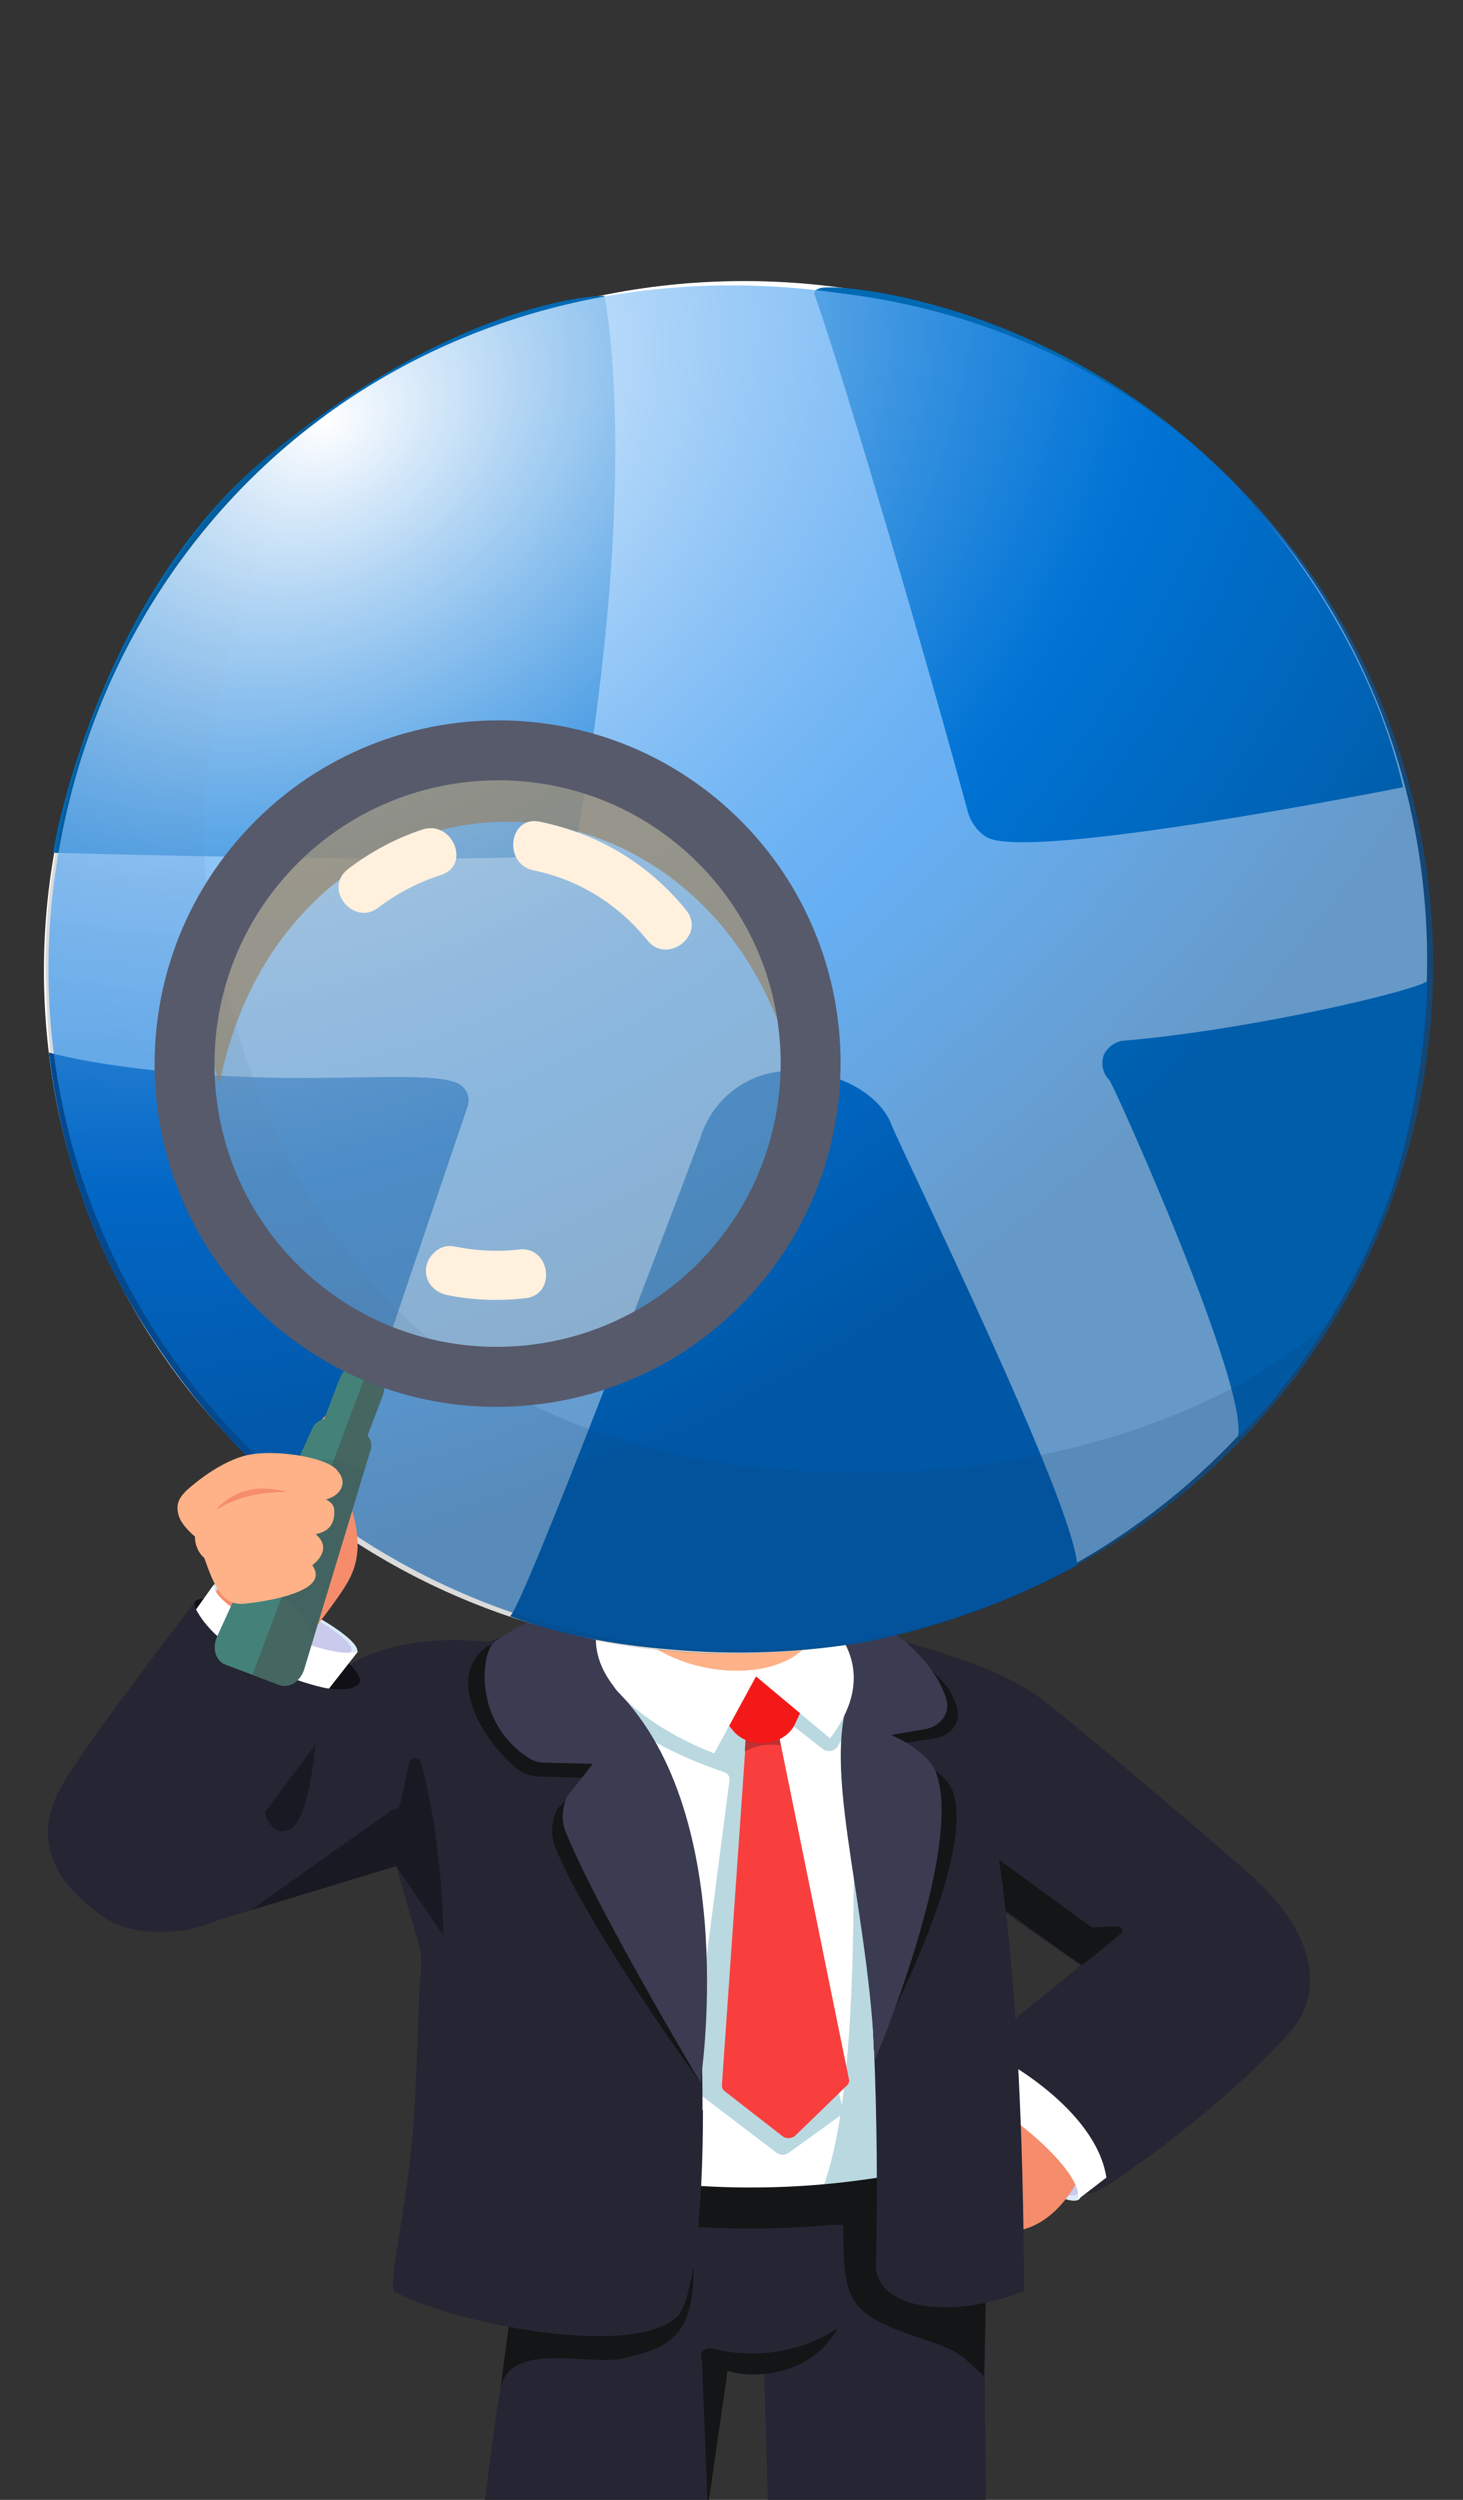 <svg width="72" height="123" viewBox="0 0 72 123" fill="none" xmlns="http://www.w3.org/2000/svg">
<rect x="0" y="0" width="72" height="123" fill="#333333" stroke="none"/>
<g clip-path="url(#clip0_1371_25126)">
<mask id="mask0_1371_25126" style="mask-type:luminance" maskUnits="userSpaceOnUse" x="1" y="14" width="70" height="129">
<path d="M69.559 14.389L1.244 14.891L1.691 142.815L70.007 142.314L69.559 14.389Z" fill="white"/>
</mask>
<g mask="url(#mask0_1371_25126)">
<path d="M44.122 89.63C44.414 90.061 44.786 90.48 45.241 90.877C45.291 90.923 45.346 90.967 45.399 91.014C46.522 91.933 47.47 92.523 48.341 93.21C49.753 94.327 49.977 94.464 51.358 95.428C51.929 95.823 52.531 96.235 53.191 96.675C53.194 96.677 53.202 96.683 53.205 96.686C53.227 96.699 46.525 102.097 46.525 102.097C46.32 102.801 47.556 103.486 48.051 104.157C48.501 104.767 48.848 105.211 49.159 105.567C49.634 106.11 50.031 106.443 50.593 106.847C50.707 106.927 50.832 107.015 50.962 107.103C51.195 107.265 51.45 107.39 51.719 107.48C52.705 107.822 53.367 108.22 54.261 107.666C56.547 106.252 60.159 103.402 62.351 101.172C63.164 100.347 63.909 99.639 64.221 98.782C64.301 98.556 64.364 98.328 64.401 98.097C64.716 96.263 63.733 94.241 61.616 92.33C59.588 90.49 52.715 84.962 51.225 83.735C50.454 83.102 49.667 82.706 48.912 82.509C48.41 82.377 47.915 82.336 47.445 82.364C47.227 82.38 44.3 81.719 44 82.171C43.403 83.084 45.4 85.525 45.14 86.21C44.649 87.519 43.127 88.197 44.105 89.636L44.116 89.636L44.122 89.63Z" fill="#252533"/>
<path d="M43.356 81.962C43.356 81.962 47.708 83.248 50.764 85.141L50.816 85.188C51.754 85.956 50.58 84.976 54.714 88.197C59.301 91.767 64.741 95.801 64.228 98.782C64.307 98.556 64.37 98.328 64.408 98.097C64.723 96.262 63.739 94.239 61.624 92.328C59.595 90.488 52.73 84.71 51.182 83.53C48.735 81.663 42.955 80.398 42.955 80.398L43.353 81.965L43.356 81.965L43.356 81.962Z" fill="#252533"/>
<path d="M42.901 89.248C43.62 89.751 52.385 96.129 53.217 96.684C53.921 96.226 54.658 95.514 55.141 95.158C55.32 95.026 55.2 94.777 54.96 94.787L53.725 94.833L43.962 87.715L42.901 89.25L42.901 89.248Z" fill="#131516"/>
<path d="M50.553 104.762C52.223 106.196 53.313 107.574 53.182 108.091C53.026 108.709 51.008 107.73 49.335 106.29C47.664 104.856 46.286 103.175 46.63 102.703C46.837 102.418 48.879 103.325 50.553 104.759L50.55 104.759L50.553 104.762Z" fill="#D9EBF9"/>
<path d="M50.616 104.743C52.19 106.079 53.207 107.362 53.081 107.849C52.928 108.428 51.024 107.518 49.45 106.183C47.877 104.847 46.587 103.282 46.918 102.841C47.119 102.573 49.043 103.414 50.616 104.746L50.616 104.743Z" fill="#CACAED"/>
<path d="M53.089 107.19C53.089 107.19 51.732 110.149 49.135 109.747C46.538 109.344 45.653 105.18 45.653 105.18L48.575 102.642L53.089 107.193L53.089 107.19Z" fill="#F58D6C"/>
<path d="M48.853 101.115C48.853 101.115 46.559 102.738 46.57 102.738C48.027 102.446 53.415 106.624 53.049 108.218L54.449 107.141C53.931 103.721 49.127 101.158 48.853 101.115Z" fill="white"/>
<path d="M43.308 98.369L47.8 99.847L47.8 99.758C47.54 89.174 37.118 80.756 24.359 80.827C24.359 80.827 18.659 79.917 15.964 82.93L19.51 91.841L21.086 97.295C21.086 97.295 22.227 98.106 43.308 98.367L43.308 98.369Z" fill="#252533"/>
<path d="M38.211 137.114C38.631 136.917 39.15 136.732 39.724 136.567C43.111 135.612 48.588 135.364 48.664 136.659L48.459 116.896L48.589 108.936L48.607 107.851L47.463 108.637L42.69 111.91L38.011 115.774L37.586 116.063L38.211 137.114Z" fill="#252533"/>
<path d="M22.139 135.881C22.558 135.445 23.26 135.203 24.106 135.111C27.378 134.756 32.84 136.58 32.725 137.653C32.577 139.009 35.807 116.635 35.807 116.635L38.543 116.614L49.831 107.821L25.625 108.004L25.503 108.785L25.604 110.948L25.098 115.139L24.695 117.124L24.423 118.779L22.131 135.884L22.133 135.884L22.139 135.881Z" fill="#252533"/>
<path d="M24.62 117.609C25.008 115.095 28.925 116.424 30.648 116.039C33.086 115.495 34.105 114.821 34.133 111.675L32.621 110.4L25.877 108.252L24.815 116.105L24.623 117.609L24.62 117.609Z" fill="#131516"/>
<path d="M41.502 108.689L41.506 109.919C41.517 113.298 41.903 113.864 45.111 114.981C45.991 115.285 46.913 115.528 47.546 116.104L48.428 116.905L48.61 108.941L48.609 108.63L41.496 108.683L41.499 108.692L41.502 108.689Z" fill="#131516"/>
<path d="M38.544 116.629C40.536 116.078 41.223 114.543 41.223 114.543C41.223 114.543 38.789 116.416 35.174 115.588C34.288 115.387 34.553 116.173 34.553 116.173L34.832 123.403L35.805 116.649C35.805 116.649 36.932 117.074 38.541 116.629L38.544 116.629Z" fill="#131516"/>
<path d="M20.457 108.277L49.511 108.079L49.516 109.407L20.462 109.605L20.457 108.277Z" fill="#131516"/>
<path d="M20.392 87.116L24.324 102.17C25.745 107.528 32.346 107.733 38.345 107.627L38.945 107.6L39.753 107.552C48.378 107.295 49.357 102.889 47.934 97.531L44.554 84.803L44.05 82.899L43.89 82.936L42.667 83.215L20.395 87.116L20.392 87.116Z" fill="white"/>
<path d="M40.552 107.495L39.773 107.548C46.662 107.791 49.361 102.891 47.939 97.538L44.563 84.823L44.25 83.987L43.901 82.957L43.287 81.153L42.681 83.236L42.266 84.659C41.654 87.313 42.722 101.303 40.555 107.495L40.552 107.495Z" fill="#BAD8E0"/>
<path d="M29.151 80.087C29.291 79.814 29.738 79.763 29.952 80.003C30.823 80.979 33.028 82.872 36.533 82.082C38.218 81.703 38.868 80.977 39.121 80.501C39.239 80.269 39.587 80.197 39.826 80.343C40.912 81.025 43.072 82.869 41.219 85.941C41.078 86.172 40.708 86.228 40.486 86.052L37.825 83.968C37.59 83.781 37.197 83.856 37.077 84.11L36.692 84.909C36.662 84.973 36.654 85.043 36.665 85.115L41.486 103.756C41.511 103.887 41.453 104.023 41.332 104.107L38.822 105.919C38.643 106.048 38.378 106.047 38.206 105.912L34.112 102.793C33.998 102.705 33.945 102.578 33.97 102.45L35.899 87.599C35.932 87.421 35.818 87.25 35.616 87.182C34.019 86.658 27.099 84.085 29.159 80.073L29.159 80.084L29.151 80.087Z" fill="#BAD8E0"/>
<path d="M35.657 102.884L38.505 105.102C38.688 105.245 38.978 105.229 39.143 105.073L41.682 102.609C41.773 102.523 41.808 102.406 41.78 102.298L40.701 97.004L39.52 91.197L38.576 86.565L38.435 85.873L38.388 85.64L38.32 85.299L36.724 85.372L36.7 85.716L36.671 86.177L36.621 86.885L35.529 102.585C35.516 102.699 35.566 102.813 35.666 102.89L35.663 102.89L35.657 102.884Z" fill="#F93E3E"/>
<path d="M36.649 86.18C37.233 85.844 37.877 85.79 38.423 85.874L38.375 85.641L38.308 85.3L36.708 85.373L36.684 85.718L36.655 86.179L36.652 86.18L36.649 86.18Z" fill="#BA3131"/>
<path d="M47.919 106.111C42.858 107.545 37.466 107.981 32.186 107.346C28.957 106.96 25.901 106.066 22.818 105.22C21.328 104.81 20.79 106.787 22.262 107.191C25.54 108.089 28.768 108.995 32.213 109.383C37.725 110.003 43.386 109.522 48.661 108.032C50.144 107.612 49.417 105.686 47.922 106.109L47.919 106.109L47.919 106.111Z" fill="#131516"/>
<path d="M43.019 100.886C43.149 104.103 43.198 107.651 43.106 111.466C43.085 112.36 43.855 113.053 44.87 113.323C47.499 114.019 50.389 112.711 50.389 112.711C50.389 112.711 50.495 95.687 48.409 87.582C46.779 81.244 45.267 81.832 45.043 81.795C44.026 81.63 43.367 81.277 41.6 81.293C41.6 81.293 42.529 88.782 43.022 100.883L43.019 100.886Z" fill="#252533"/>
<path d="M41.957 81.25C41.957 81.25 42.517 88.786 43.01 100.887C44.7 97.645 47.869 90.972 46.89 88.135C46.48 86.957 43.83 85.861 43.83 85.861L46.046 85.523C46.786 85.398 47.267 84.762 47.113 84.122C46.903 83.242 46.417 82.504 44.961 81.564C43.944 81.399 43.725 81.24 41.96 81.253L41.957 81.25Z" fill="#131516"/>
<path d="M43.048 101.38C43.048 101.38 47.425 91.078 46.086 87.265C45.672 86.086 43.846 85.364 43.846 85.364L45.503 85.085C46.257 84.961 46.75 84.324 46.593 83.682C46.265 82.336 44.229 79.246 39.128 78.449C37.898 78.255 41.39 79.891 40.829 79.779C39.803 79.57 39.682 80.426 39.973 80.615C40.305 80.832 38.861 79.549 39.357 79.992C39.917 80.488 42.393 80.689 41.59 84.204C40.727 87.976 42.747 94.187 43.051 101.382L43.048 101.38Z" fill="#3B3B51"/>
<path d="M34.595 103.816C34.601 108.786 34.141 113.227 33.33 113.986C31.801 115.423 27.247 115.041 23.631 114.189C22.491 113.92 21.445 113.606 20.612 113.29C20.141 113.11 19.74 112.93 19.427 112.758C19.15 112.604 19.55 110.722 19.936 108.086C20.028 107.444 20.125 106.755 20.209 106.039C20.208 106.025 20.208 106.011 20.211 105.997C20.369 104.614 20.445 103.114 20.5 101.599C20.508 101.435 20.513 101.268 20.521 101.102C20.564 99.939 20.599 98.778 20.659 97.654C20.695 97.016 20.72 97.176 20.732 96.569C20.754 95.547 20.166 94.358 19.973 93.427C19.534 91.33 18.776 87.802 18.474 86.939C18.31 86.466 18.184 85.24 18.125 84.838C18.096 84.66 18.085 84.489 18.084 84.322C18.095 83.417 18.551 82.72 19.813 82.239C19.866 82.216 19.915 82.199 19.968 82.182C20.081 82.142 20.2 82.103 20.324 82.066L25.747 80.177C25.747 80.177 25.802 80.204 25.91 80.262C26.079 80.349 26.381 80.511 26.758 80.744C28.442 81.775 31.757 84.209 32.93 87.996C33.462 89.71 33.862 92.133 34.137 94.817C34.305 96.464 34.425 98.209 34.497 99.948C34.539 100.919 34.564 101.885 34.57 102.831C34.571 103.164 34.575 103.5 34.573 103.83L34.595 103.819L34.595 103.816Z" fill="#252533"/>
<path d="M25.73 81.528C25.264 81.227 24.554 80.535 23.84 81.118C21.667 82.894 24.466 86.453 25.671 87.168C25.909 87.308 26.18 87.395 26.465 87.404L29.031 87.474L27.419 89.009C27.153 89.558 27.089 90.28 27.309 90.839C28.932 94.901 34.47 102.459 34.47 102.459C34.47 102.459 34.269 87.06 25.727 81.526L25.73 81.526L25.73 81.528Z" fill="#131516"/>
<path d="M26.024 86.503C26.237 86.641 26.5 86.716 26.768 86.725L29.173 86.788L27.924 88.365C27.674 88.878 27.61 89.558 27.819 90.081C29.341 93.888 34.473 102.466 34.473 102.466C34.473 102.466 36.502 89.433 30.391 83.218C29.343 82.152 31.264 79.782 31.184 78.939C31.175 78.861 31.175 78.784 31.175 78.706C31.168 78.295 31.169 77.959 30.492 78.028C29.94 78.085 25.432 79.834 24.302 80.822C24.087 81.007 23.901 81.521 23.859 82.191C23.774 83.476 24.218 85.326 26.018 86.501L26.024 86.503Z" fill="#3B3B51"/>
<path d="M37.71 85.759L37.677 85.759C37.049 85.825 36.428 85.588 36.073 85.146L35.62 84.588C35.103 83.954 35.261 83.091 35.981 82.614L36.349 82.375C36.857 82.041 37.54 81.972 38.125 82.198L38.543 82.361C39.371 82.685 39.751 83.496 39.41 84.213L39.116 84.843C38.879 85.341 38.341 85.69 37.713 85.75L37.713 85.756L37.71 85.759Z" fill="#F41919"/>
<path d="M30.18 78.27C30.18 78.27 30.4 77.933 30.537 78.101C31.204 78.938 33.029 81.93 36.883 81.067C39.524 80.475 38.312 78.009 38.312 78.009C38.312 78.009 44.538 80.707 40.847 85.53L37.208 82.482L35.148 86.268C35.148 86.268 26.664 83.217 30.177 78.267L30.18 78.267L30.18 78.27Z" fill="white"/>
<path d="M36.926 82.164C35.23 82.332 33.42 81.854 32.113 81.004C32.032 80.952 31.955 80.894 31.88 80.837C30.969 80.107 30.368 80.011 30.577 78.078L36.547 78.033C36.547 78.033 38.507 78.019 40.076 78.466L39.941 78.466C40.122 78.815 40.22 79.157 40.229 79.487C40.295 80.849 39.014 81.962 36.926 82.166L36.926 82.164Z" fill="#F58D6C"/>
<path d="M36.928 82.167C35.23 82.335 33.42 81.856 32.113 81.007C32.033 80.955 31.955 80.897 31.88 80.839C33.029 79.907 35.252 79.11 40.178 79.485L40.23 79.493C40.296 80.855 39.015 81.968 36.928 82.172L36.928 82.167Z" fill="#FFB287"/>
</g>
<path d="M70.212 45.975C70.545 54.986 67.291 63.771 61.166 70.4C55.041 77.029 46.549 80.955 37.56 81.318C18.812 82.095 2.899 67.789 2.187 49.05C1.472 30.309 16.405 14.637 35.153 13.86C53.9 13.08 69.503 27.237 70.212 45.978" fill="white"/>
<path d="M29.742 14.558C29.742 14.558 31.59 22.957 28.445 40.962C28.331 41.609 27.59 42.078 26.419 42.139C20.434 42.456 2.623 41.959 2.623 41.959C2.576 41.951 4.727 29.178 13.492 22.183C23.066 14.517 29.742 14.553 29.742 14.553L29.742 14.558Z" fill="#0069B4"/>
<path d="M38.389 52.717C41.306 52.491 43.347 53.978 43.85 55.284C44.353 56.59 52.893 73.982 53.01 77.017C49.76 78.789 46.265 80.057 42.641 80.782C39.428 81.326 36.161 81.452 32.918 81.151C30.27 80.936 27.585 80.448 25.096 79.524C25.706 79.184 33.364 58.93 34.502 55.883C34.778 55.038 35.291 54.29 35.981 53.727C36.671 53.167 37.506 52.817 38.389 52.72" fill="#0059A7"/>
<path d="M2.402 51.784C2.402 51.784 5.931 52.827 13.005 53.016C17.635 53.141 21.852 52.684 22.724 53.424C22.872 53.548 22.98 53.714 23.031 53.899C23.081 54.085 23.071 54.285 23.005 54.465C23.005 54.465 17.5 70.621 17.014 72.351C16.818 73.298 16.814 74.272 17.003 75.22C17.16 75.807 11.061 72.254 6.279 63.875C4.161 60.152 2.928 56.045 2.402 51.781L2.402 51.784Z" fill="#0052A2"/>
<path d="M40.323 14.192C40.864 13.894 51.317 14.611 60.023 23.049C60.023 23.049 66.886 29.445 69.05 38.732C69.05 38.732 50.75 42.398 48.566 41.2C48.12 40.92 47.788 40.484 47.64 39.977C45.795 33.144 41.692 19.044 40.108 14.549C40.004 14.255 40.284 14.212 40.317 14.195" fill="#0069B4"/>
<path d="M54.318 51.914C54.244 52.126 54.231 52.353 54.281 52.572C54.332 52.791 54.441 52.99 54.599 53.147C54.788 53.323 61.515 68.308 60.918 70.729C64.291 67.429 67.86 61.712 69.089 56.462C69.774 53.775 70.165 51.019 70.255 48.25C70.037 48.651 61.751 50.663 55.201 51.212C55.01 51.252 54.831 51.336 54.676 51.457C54.524 51.58 54.4 51.736 54.318 51.914Z" fill="#0069B4"/>
<g opacity="0.16">
<path d="M16.11 20.246C12.253 26.257 9.048 37.059 10.318 44.703C13.519 63.996 25.12 72.861 43.73 72.451C51.441 72.278 59.939 69.834 65.283 65.156C59.684 73.879 50.751 80.543 38.136 81.296C19.441 82.568 2.769 67.895 2.289 49.129C1.549 37.007 8.85 24.697 15.412 20.809" fill="#1A1819"/>
</g>
<path style="mix-blend-mode:overlay" d="M2.751 42.745C5.489 24.403 21.724 11.603 41.409 14.435C60.52 16.756 72.891 34.208 70.153 52.55C67.415 70.892 50.107 83.567 31.494 80.86C12.882 78.151 0.013 61.087 2.751 42.745Z" fill="url(#paint0_radial_1371_25126)"/>
<path d="M15.938 82.915L5.171 88.05L7.303 93.385C7.717 94.427 9.092 94.973 10.34 94.593L19.504 91.811L17.085 82.727" fill="#252533"/>
<path d="M19.641 88.894C19.746 88.711 20.047 87.151 20.148 86.701C20.207 86.443 20.642 86.44 20.71 86.697C21.799 90.619 21.819 95.241 21.819 95.241L19.499 91.815L12.352 93.985L19.329 89.027C19.456 89.048 19.586 88.992 19.644 88.897L19.641 88.894Z" fill="#191923"/>
<path d="M15.64 84.463C15.64 84.463 15.401 89.349 14.317 89.969C13.297 90.55 13.03 89.06 12.302 88L15.64 84.463Z" fill="#191923"/>
<path d="M9.616 78.788C9.616 78.788 4.434 85.498 3.086 87.786C1.394 90.656 2.891 92.814 5.173 94.366C7.653 96.052 14.556 94.82 13.036 89.166C13.036 89.166 17.045 83.844 17.64 82.878C17.64 82.878 15.932 80.79 13.669 79.782C11.731 78.916 9.618 78.788 9.618 78.788L9.616 78.788Z" fill="#252533"/>
<path d="M9.695 78.728C9.59 78.771 9.568 78.843 9.58 78.962C9.618 79.367 10.416 80.581 12.685 81.808C15.274 83.208 17.212 83.343 17.64 82.869C18.061 82.4 16.54 81.093 14.301 79.976C12.28 78.969 10.343 78.455 9.698 78.723L9.695 78.728Z" fill="#101016"/>
<path d="M13.651 80.373C11.804 79.518 10.522 78.572 10.479 78.112C10.424 77.561 12.371 77.984 14.215 78.839C16.062 79.695 17.729 80.815 17.579 81.285C17.491 81.566 15.495 81.232 13.651 80.376L13.651 80.373Z" fill="#D9EBF9"/>
<path d="M13.604 80.404C11.874 79.611 10.626 78.749 10.586 78.314C10.542 77.798 12.417 78.166 14.15 78.959C15.88 79.751 17.445 80.795 17.297 81.234C17.209 81.495 15.334 81.197 13.604 80.404Z" fill="#CACAED"/>
<path d="M15.039 80.716C15.039 80.716 16.362 79.021 16.879 78.222C17.397 77.423 17.93 76.438 17.339 74.338C16.751 72.231 18 71.361 17.997 70.601C17.989 68.76 15.758 68.867 15.498 70.748C14.844 75.432 13.239 75.315 13.239 75.315L10.335 78.659C12.151 80.757 13.657 80.403 15.044 80.716L15.041 80.716L15.039 80.716Z" fill="#F58D6C"/>
<g opacity="0.56">
<path d="M16.57 74.195C16.57 74.195 17.078 73.784 17.126 73.331C17.174 72.878 17.193 72.039 14.898 71.741C11.101 71.251 10.208 73.193 10.092 73.263C9.976 73.336 14.251 74.031 14.251 74.031C14.251 74.031 15.873 73.737 15.917 73.703L16.573 74.195L16.57 74.195Z" fill="#445E23"/>
</g>
<path d="M9.897 75.85C9.897 75.85 8.963 75.174 8.791 74.562C8.6 73.873 8.797 73.303 10.877 72.322L11.883 74.187L9.897 75.85Z" fill="#FFB287"/>
<path d="M16.194 83.078C16.194 83.078 17.633 81.242 17.624 81.247C16.485 81.793 10.677 79.407 10.499 77.994L9.648 79.189C11.12 81.947 15.947 83.102 16.191 83.078L16.194 83.078Z" fill="white"/>
<path d="M14.957 82.164C14.76 82.745 14.213 83.081 13.741 82.901L11.095 81.904C10.62 81.727 10.432 81.113 10.671 80.548L15.363 70.301C15.522 69.914 15.96 69.723 16.34 69.867L17.78 70.41C18.164 70.554 18.362 70.985 18.225 71.38L14.957 82.164Z" fill="#448279"/>
<path d="M17.781 70.41L17.062 70.137L12.42 82.403L13.741 82.902C14.216 83.082 14.76 82.745 14.957 82.165L18.226 71.38C18.363 70.986 18.161 70.554 17.781 70.41Z" fill="#466662"/>
<path d="M17.649 70.865L16.131 70.293C15.961 70.231 15.891 70.004 15.973 69.79L16.686 67.911C16.965 67.171 17.665 66.748 18.248 66.966L18.27 66.974C18.853 67.195 19.097 67.973 18.818 68.712L18.105 70.591C18.023 70.805 17.821 70.928 17.652 70.865L17.649 70.865Z" fill="#466662"/>
<path d="M18.256 66.976L18.245 66.977C17.662 66.753 16.963 67.176 16.683 67.915L15.971 69.794C15.889 70.008 15.962 70.235 16.128 70.298L16.886 70.584L18.251 66.976L18.256 66.976Z" fill="#448279"/>
<g opacity="0.29">
<path d="M11.966 77.7L14.113 73.006C15.447 70.752 17.903 72.355 17.903 72.355L15.409 80.586C14.735 78.526 12.434 77.824 11.963 77.7L11.966 77.7Z" fill="#3C5E5A"/>
</g>
<g opacity="0.4">
<path d="M27.296 66.512C19.51 68.06 11.971 62.993 10.453 55.198C8.934 47.399 14.014 39.826 21.797 38.278C29.583 36.729 37.122 41.796 38.641 49.592C40.159 57.39 35.079 64.966 27.296 66.512Z" fill="#C1C0BD"/>
</g>
<g opacity="0.65">
<path d="M38.859 51.82C38.859 51.82 38.891 51.642 38.951 51.309C38.984 51.142 39.011 50.937 39.029 50.689C39.04 50.564 39.053 50.428 39.064 50.286C39.069 50.145 39.074 49.992 39.078 49.834C39.093 49.19 39.059 48.399 38.901 47.5C38.745 46.602 38.47 45.591 38.017 44.531C37.568 43.473 36.926 42.379 36.089 41.327C35.674 40.797 35.196 40.292 34.676 39.804C34.162 39.306 33.576 38.866 32.965 38.437C31.735 37.588 30.309 36.912 28.778 36.476C28.013 36.259 27.22 36.107 26.42 36.012C26.021 35.976 25.613 35.932 25.209 35.929C25.007 35.922 24.805 35.916 24.602 35.925L24.298 35.933L24.145 35.934L24.071 35.94L24.032 35.941L23.935 35.947L23.415 35.989L23.284 36.001C23.246 36.002 23.198 36.008 23.14 36.016L22.817 36.057C22.373 36.108 21.986 36.191 21.59 36.272C20.802 36.452 20.03 36.685 19.289 36.982C17.806 37.578 16.458 38.404 15.318 39.378C14.172 40.347 13.226 41.447 12.494 42.585C11.764 43.723 11.237 44.879 10.895 45.98C10.55 47.082 10.379 48.116 10.313 49.03C10.247 49.941 10.289 50.732 10.369 51.372C10.389 51.531 10.409 51.683 10.426 51.825C10.454 51.963 10.48 52.096 10.502 52.218C10.548 52.462 10.595 52.667 10.643 52.831C10.733 53.158 10.786 53.329 10.786 53.329C10.786 53.329 10.827 53.154 10.906 52.823C10.939 52.659 10.991 52.459 11.054 52.228C11.111 51.995 11.185 51.733 11.272 51.444C11.351 51.154 11.469 50.837 11.579 50.498C11.645 50.331 11.713 50.155 11.776 49.974C11.842 49.794 11.927 49.615 12.004 49.426C12.328 48.68 12.741 47.872 13.264 47.063C13.781 46.249 14.421 45.436 15.16 44.67C15.342 44.475 15.544 44.296 15.734 44.103C15.938 43.924 16.137 43.733 16.355 43.565C16.783 43.218 17.228 42.882 17.703 42.576C18.178 42.27 18.679 42 19.19 41.746C19.704 41.496 20.241 41.286 20.789 41.099C21.336 40.915 21.904 40.781 22.474 40.663C22.762 40.613 23.055 40.561 23.307 40.537L23.503 40.511C23.531 40.508 23.573 40.502 23.62 40.499L23.75 40.49L24.273 40.45C24.162 40.459 24.251 40.45 24.229 40.453L24.243 40.453L24.27 40.453L24.326 40.452L24.436 40.449L24.655 40.439C24.802 40.432 24.949 40.437 25.093 40.436C25.386 40.434 25.675 40.454 25.965 40.471C26.544 40.528 27.121 40.599 27.683 40.726C28.244 40.855 28.801 41.004 29.339 41.2C29.874 41.399 30.401 41.611 30.903 41.869C31.902 42.381 32.832 42.991 33.644 43.679C34.455 44.362 35.175 45.103 35.771 45.857C36.372 46.608 36.862 47.365 37.258 48.076C37.464 48.429 37.623 48.775 37.788 49.093C37.933 49.42 38.078 49.722 38.187 50.001C38.302 50.284 38.403 50.535 38.481 50.757C38.562 50.981 38.635 51.172 38.685 51.336C38.794 51.654 38.851 51.826 38.851 51.826L38.856 51.826L38.859 51.82Z" fill="#96805F"/>
</g>
<path d="M37.017 63.633C43.262 56.708 42.72 46.004 35.815 39.772C28.907 33.54 18.206 34.106 11.961 41.031C5.716 47.956 6.258 58.66 13.164 64.893C20.072 71.125 30.773 70.558 37.017 63.633ZM14.148 43.002C19.3 37.288 28.134 36.82 33.834 41.964C39.535 47.106 39.983 55.942 34.828 61.657C29.675 67.372 20.842 67.84 15.141 62.695C9.438 57.55 8.993 48.717 14.148 43.002Z" fill="#565A6B"/>
<path d="M22.321 61.321C23.391 61.541 24.459 61.604 25.545 61.477C27.087 61.301 27.416 63.694 25.865 63.874C24.583 64.021 23.285 63.979 22.021 63.721C21.377 63.59 20.884 63.069 20.97 62.378C21.045 61.765 21.672 61.192 22.315 61.324L22.321 61.321Z" fill="#FFF1DE"/>
<path d="M21.712 43.044C20.58 43.415 19.563 43.937 18.615 44.658C17.375 45.601 15.889 43.703 17.13 42.758C18.24 41.913 19.462 41.251 20.788 40.815C22.258 40.334 23.198 42.557 21.712 43.044Z" fill="#FFF1DE"/>
<path d="M31.866 46.273C30.423 44.495 28.508 43.287 26.259 42.825C24.744 42.513 25.03 40.116 26.556 40.427C29.447 41.021 31.911 42.489 33.772 44.786C34.75 45.994 32.847 47.481 31.869 46.276L31.866 46.273Z" fill="#FFF1DE"/>
<path d="M11.359 74.251C11.359 74.251 12.809 73.099 15.315 73.765C15.851 73.906 16.451 73.735 16.732 73.332C16.908 73.075 16.943 72.74 16.578 72.323C15.996 71.653 13.348 71.28 12.06 71.621C10.53 72.027 9.1 73.409 9.1 73.409L11.359 74.251Z" fill="#FFB287"/>
<path d="M15.187 73.833C15.187 73.833 13.29 72.761 11.68 73.501C10.004 74.271 10.303 75.559 10.303 75.559L15.187 73.833Z" fill="#F58D6C"/>
<path d="M9.966 74.815C10.69 74.109 12.207 73.25 14.655 73.439C14.655 73.439 16.404 73.539 16.449 74.276C16.494 75.022 16.146 75.365 15.534 75.483C16.455 76.259 15.366 77.011 15.366 77.011C15.868 77.729 15.241 78.218 13.879 78.582C13.154 78.778 12.088 78.913 11.902 78.914C10.954 78.92 10.576 78.144 10.052 76.65C9.721 76.4 9.263 75.504 9.969 74.809L9.961 74.809L9.966 74.815Z" fill="#FFB287"/>
</g>
<defs>
<radialGradient id="paint0_radial_1371_25126" cx="0" cy="0" r="1" gradientUnits="userSpaceOnUse" gradientTransform="translate(15.903 20.655) rotate(56.801) scale(52.627 68.889)">
<stop stop-color="white"/>
<stop offset="0.655" stop-color="#007AEB" stop-opacity="0.6"/>
<stop offset="1" stop-color="#0055A3" stop-opacity="0.6"/>
</radialGradient>
<clipPath id="clip0_1371_25126">
<rect width="71" height="123" fill="white" transform="translate(0.5)"/>
</clipPath>
</defs>
</svg>
